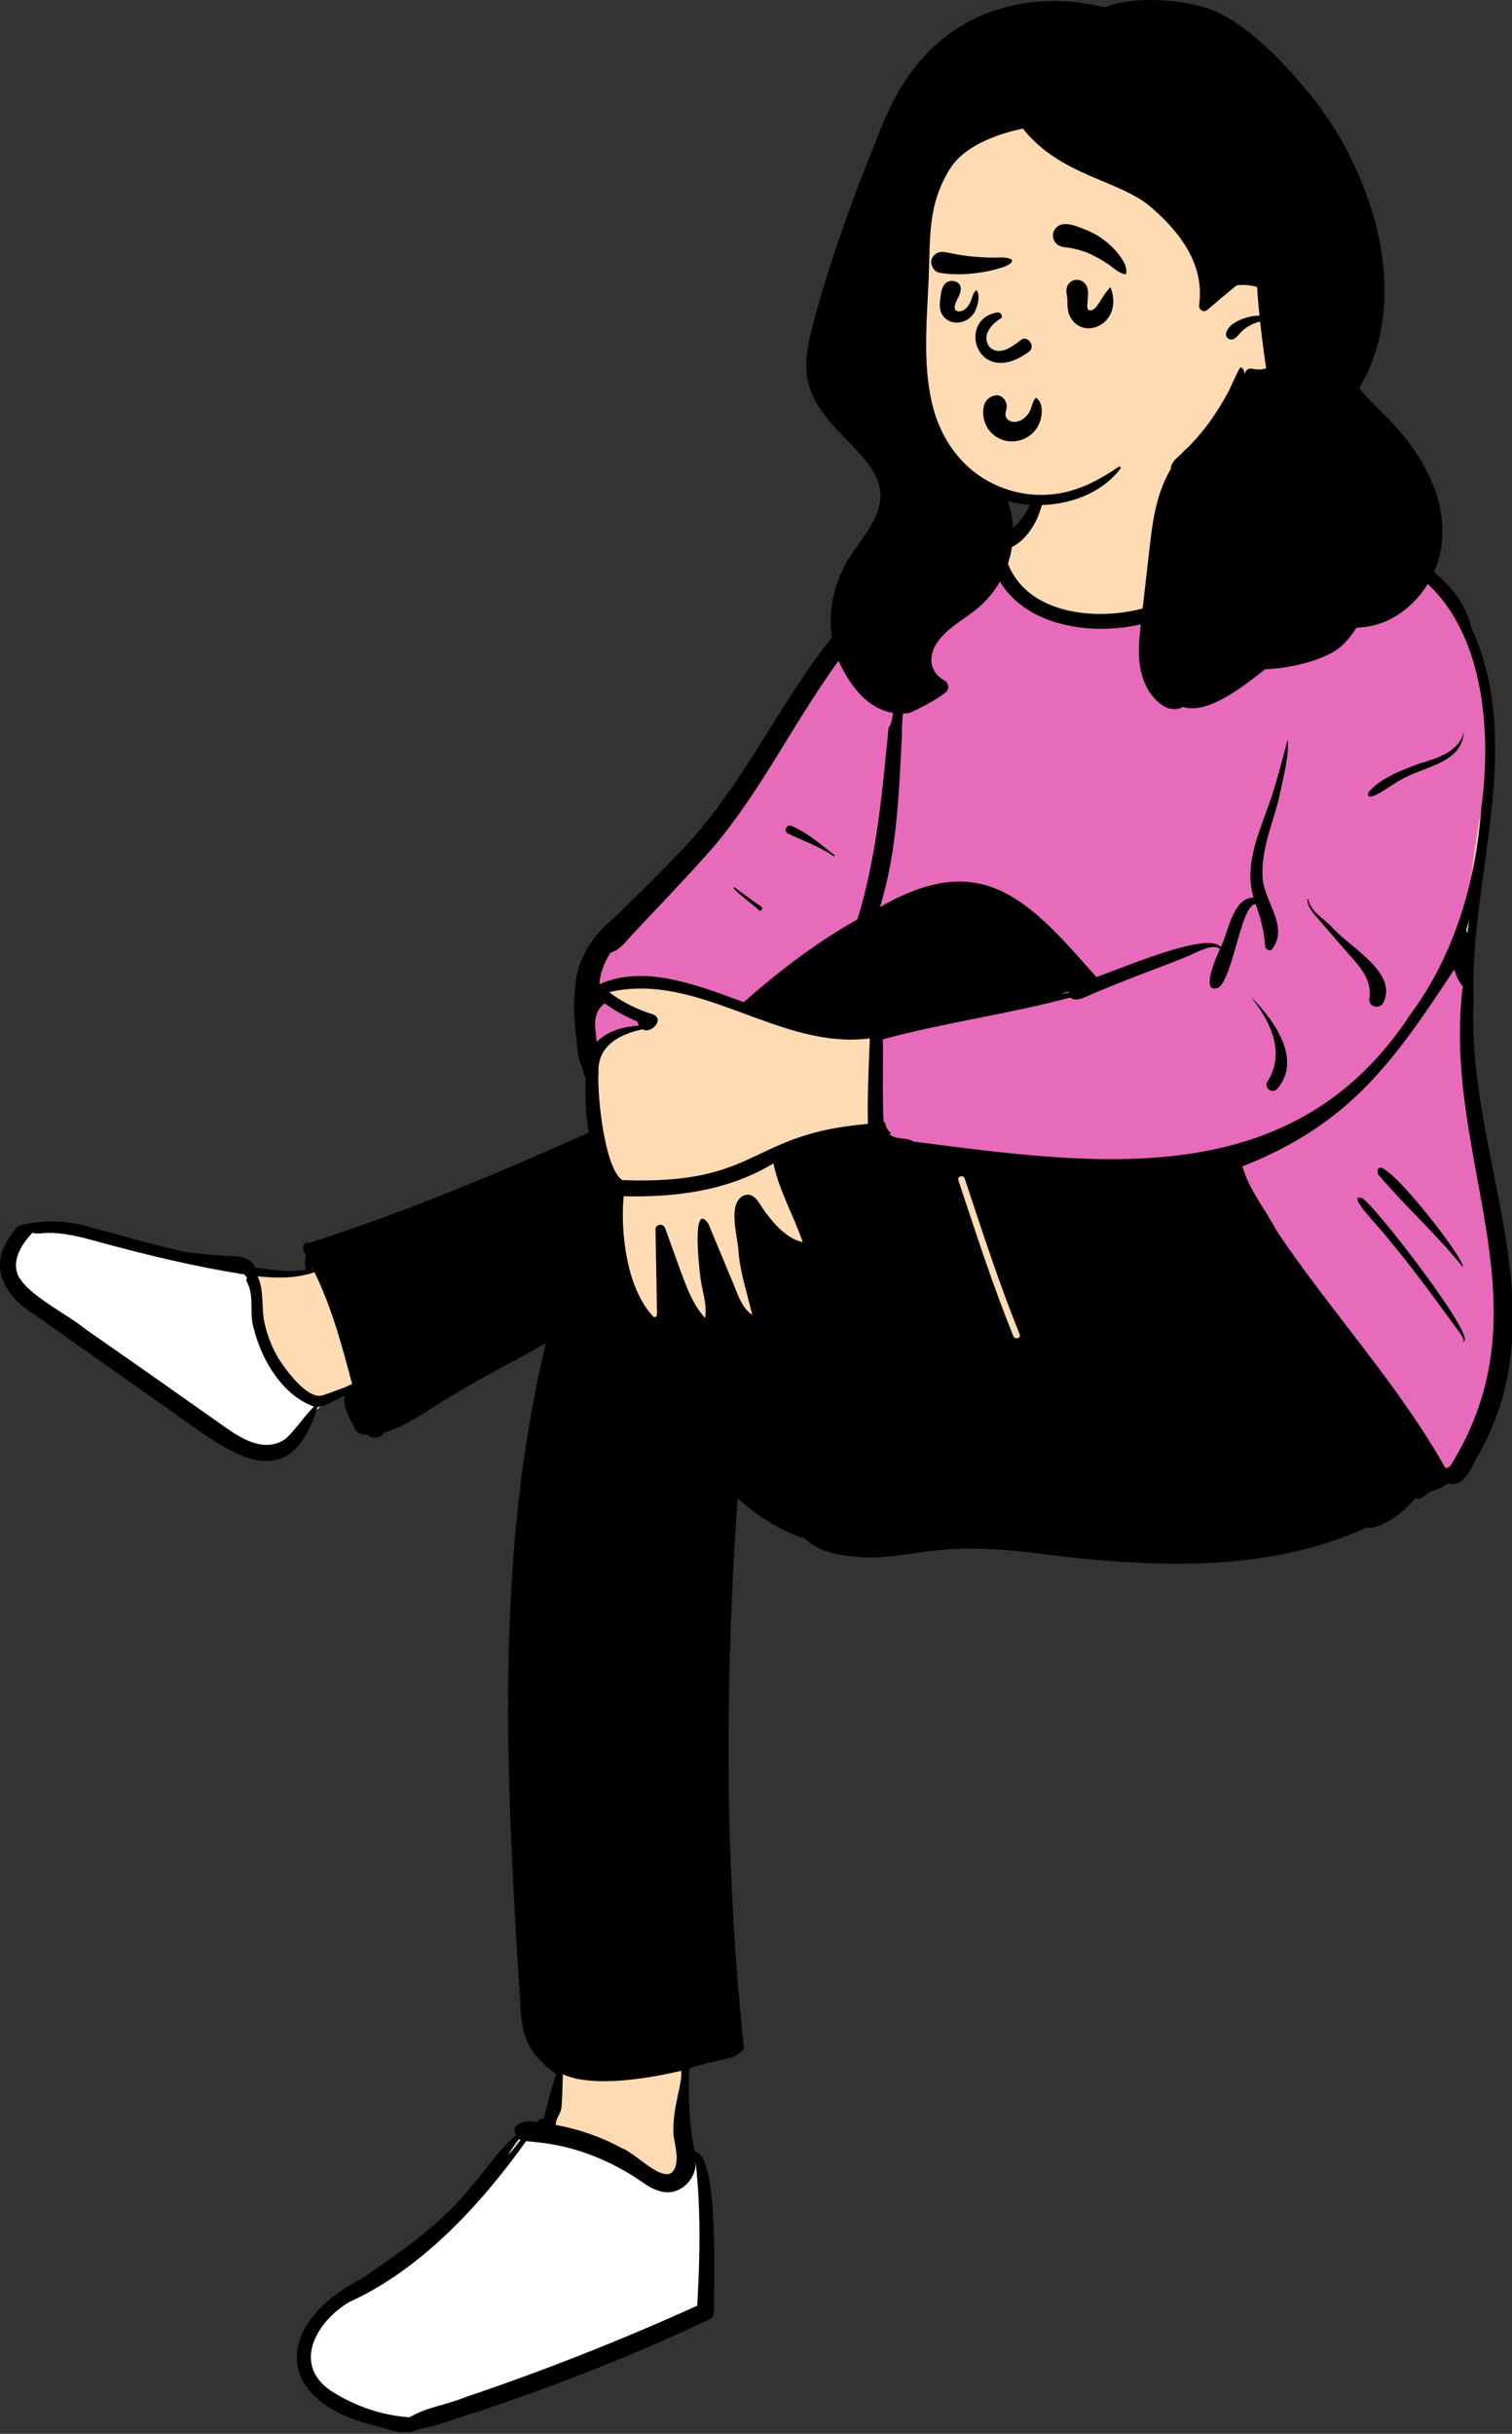 <svg width="230" height="370" viewBox="0 0 230 370" fill="none" xmlns="http://www.w3.org/2000/svg">
<rect x="0" y="0" width="230" height="370" fill="#333333" stroke="none"/>
<path fill-rule="evenodd" clip-rule="evenodd" d="M2.924 186.964C4.161 186.608 5.705 186.517 7.058 186.452C11.838 186.171 16.712 188.452 21.4 189.48C23.451 189.988 25.624 190.586 27.82 191.031C29.769 191.296 31.784 191.494 33.81 191.621C35.448 191.67 37.354 191.544 37.913 193.268C41.205 193.906 44.118 194.172 47.256 193.629C46.962 192.628 46.795 191.582 47.099 190.504C46.945 190.249 46.737 189.904 46.625 189.671H47.002C52.51 187.464 58.466 185.957 64.002 183.671C71.229 181.064 81.872 176.027 90.221 172.588C89.655 169.485 89.446 166.332 89.686 163.267L89.35 162.996C89.24 162.394 89.069 161.673 88.758 161.127C88.364 160.081 88.355 158.653 88.199 157.471C87.873 155.158 87.655 151.676 88.248 148.93C88.508 145.207 91.015 142.336 93.719 140.034C97.039 136.747 100.364 133.541 103.605 130.128C121.542 111.824 122.961 88.771 151.042 81.765L151.055 81.656C151.277 81.409 151.367 81.213 151.619 81.604C152.546 81.248 153.702 81.278 154.479 80.677C155.857 79.418 156.835 77.965 157.475 76.241C157.967 72.982 157.619 67.959 160.471 65.874C163.64 63.974 180.475 62.621 181.926 66.775C182.827 67.621 183.237 68.697 183.518 70.014C184.456 71.79 185.048 73.759 185.993 75.562C188.002 79.607 189.304 78.71 192.851 79.635C193.236 78.776 194.404 78.949 195.256 79.073C205.57 80.524 218.145 84.484 222.561 94.187L222.185 94.139C229.808 108.474 224.865 126.703 223.501 141.894C222.399 155.397 223.66 168.965 226.657 181.56C230.335 194.921 230.546 209.868 223.248 221.962C222.506 223.347 221.603 225.303 220.005 224.435C219.129 225.097 218.145 225.555 216.786 225.954C216.411 226.226 216.024 226.683 215.631 226.878C215.613 226.904 214.981 226.54 214.948 226.53C213.755 228.235 148.237 233.931 141.438 234.815C135.448 235.538 127.533 237.384 122.651 233.059C118.617 231.905 114.396 228.902 111.172 225.92C109.216 254.317 108.134 312.475 106.388 312.88C105.625 313.139 104.593 313.45 103.729 313.698C103.724 315.738 103.572 318.056 103.732 320.062C104 322.327 104.679 325.002 104.986 327.383C106.307 327.295 106.695 328.621 106.849 329.521C107.989 336.961 107.955 342.959 107.873 351.136C94.469 359.039 78.759 363.385 63.676 368.492C62.231 369.579 59.101 368.404 57.433 368.11C51.641 366.969 45.061 363.593 46.523 357.403C47.593 352.742 52.087 350.061 55.87 347.319C60.009 344.317 64.372 341.319 68.178 337.745C71.232 334.866 73.512 332.632 76.059 329.383C77.188 327.872 78.393 325.389 79.912 324.275C78.307 322.369 81.55 324.156 82.778 324.266C83.501 320.863 84.395 317.595 85.467 314.331L84.425 314.378C81.002 311.178 79.083 295.818 78.845 291.261C77.129 261.555 77.17 227.317 84.053 202.299C78.825 205.521 73.091 208.213 67.892 211.4C64.613 213.322 61.287 215.992 57.612 216.924C57.373 217.612 56.496 217.88 56.018 217.206C55.36 217.287 54.513 217.014 54.44 216.714C53.767 215.337 52.793 213.853 52.91 212.356C52.91 212.356 53.813 210.261 53.813 210.261C51.79 211.083 49.592 212.815 47.433 212.973C43.073 227.547 34.482 219.383 26.215 213.711C21.226 210.222 15.769 206.369 10.519 202.649C6.064 199.102 -2.632 195.736 1.631 188.711" fill="#FFDBB4"/>
<path d="M194.077 79.936C193.689 80.016 193.436 80.425 193.226 80.849L193.184 80.936L193.095 81.122C191.016 87.412 184.418 90.921 178.47 93.256L178.106 93.397L177.738 93.539C168.02 97.857 151.894 95.844 150.389 83.224C127.618 89.282 121.449 114.926 106.949 130.543C103.551 134.359 99.98 138.014 96.502 141.754C95.405 142.832 94.402 144.451 92.869 144.831C91.95 146.277 91.291 147.913 91.177 149.622C96.101 147.419 101.659 148.466 106.871 150.134C108.392 150.62 124.033 158.359 133.141 156.519C133.607 156.425 132.728 174.863 133.636 175.111C141.517 177.261 165.571 179.401 170.393 178.124C186.841 173.771 211.813 234.012 220.99 223.145C223.301 220.408 229.244 209.455 229.158 197.47C229.064 184.414 222.823 169.865 222.68 156.519C222.463 136.381 225.206 124.433 225.323 122.847C227.321 108.09 224.925 88.618 208.308 83.815C203.812 81.753 198.968 80.418 194.077 79.936ZM91.991 152.553C90.691 153.48 90.416 154.916 90.567 156.519C90.626 157.143 90.704 157.766 90.783 158.388C92.417 156.688 94.842 156.086 97.169 155.901C97.08 155.741 96.98 155.523 96.986 155.319C95.218 154.59 93.548 153.665 91.991 152.553Z" fill="#E86BBB"/>
<path fill-rule="evenodd" clip-rule="evenodd" d="M79.721 324.819L79.501 325.128C71.479 336.394 62.604 344.875 53.186 349.218L52.869 349.363L52.84 349.38C50.154 350.95 47.926 353.44 47.052 355.996C46.028 358.988 46.894 361.809 49.8 363.872L49.889 363.934L49.904 363.944C53.561 366.337 57.878 367.825 62.119 368.122L62.276 368.133L62.481 368.146L62.657 368.037C63.782 367.342 64.863 366.943 67.174 366.279L68.148 366L68.55 365.883L68.75 365.823C69.593 365.57 70.159 365.377 70.751 365.137L70.939 365.059L71.568 364.847C82.878 361.013 94.05 356.619 105.045 351.689L105.691 351.398L106.682 350.95L106.705 350.559C107.208 341.991 107.187 335.152 106.471 328.709L106.447 328.499L105.158 328.621C105.347 331.133 102.835 333.259 100.463 332.457L100.392 332.432L100.358 332.421L100.259 332.39C99.591 332.175 99.035 331.862 98.047 331.189L97.315 330.687L97.129 330.562L96.994 330.473C96.929 330.43 96.866 330.39 96.801 330.349L96.711 330.292C92.649 327.747 88.277 326.032 83.838 325.303C83.472 325.236 83.093 325.178 82.68 325.126L82.222 325.072L81.752 325.023L80.293 324.88L79.721 324.819ZM4.75 186.648L4.46 186.96C3.498 187.991 2.768 189.001 2.306 190.043C1.73 191.344 1.608 192.631 2.038 193.877L2.072 193.973L2.08 193.991C2.802 195.651 4.495 197.118 7.737 199.258L8.229 199.58C8.748 199.917 10.15 200.823 10.573 201.104L10.76 201.228C11.522 201.738 12.095 202.151 12.553 202.526L12.629 202.588L13.712 203.342L15.942 204.896L17.596 206.05L18.734 206.845C23.084 209.885 27.282 212.836 31.384 215.736L31.593 215.878L31.757 215.991L31.992 216.156L32.324 216.391L33.428 217.182L33.648 217.338L33.866 217.491L34.086 217.644L34.309 217.797L34.528 217.945C36.771 219.449 38.424 220.193 40.185 220.296C41.438 220.369 42.619 220.06 43.718 219.329L43.796 219.276L43.831 219.253L43.949 219.146L44.047 219.056L44.144 218.965L44.239 218.874C44.744 218.387 45.202 217.858 45.923 216.966L46.529 216.21L46.771 215.911L46.95 215.693L47.078 215.54C47.472 215.069 47.772 214.742 48.11 214.412L48.222 214.304L48.987 213.574L47.99 213.223C43.967 211.807 40.678 207.305 39.327 202.152L39.279 201.967L39.269 201.938C39.025 201.25 38.937 200.546 38.913 199.395L38.901 198.517L38.896 198.228L38.89 198.033L38.884 197.842C38.833 196.464 38.681 195.68 38.245 194.811L38.19 194.703L38.172 194.668L38.15 194.636C38.123 194.596 38.12 194.59 38.131 194.57L38.36 194.181L38.088 193.833C37.968 193.679 37.836 193.527 37.681 193.364L37.614 193.294L37.463 193.138L37.249 193.104C30.519 192.039 23.611 190.468 15.38 188.223L14.552 187.996L14.139 187.885L13.861 187.811L13.585 187.738C10.863 187.03 9.2 186.757 7.299 186.781L7.137 186.784C6.961 186.787 6.812 186.797 6.557 186.82L6.294 186.844L6.173 186.854L6.057 186.863C5.629 186.892 5.401 186.876 5.178 186.801L5.151 186.792L4.75 186.648Z" fill="white"/>
<path fill-rule="evenodd" clip-rule="evenodd" d="M190.317 78.744C186.106 77.72 185.387 67.614 182.844 69.053C181.374 70.333 183.779 72.747 184.204 74.191L184.391 74.558C185.253 76.24 186.229 77.917 187.929 78.887C189.022 80.039 192.289 78.908 191.808 80.742C190.131 86.271 181.23 90.099 175.984 91.82C167.83 94.886 154.639 93.849 152.723 83.571C157.195 82.751 160.502 74.672 157.745 71.309C157.651 74.576 156.76 77.948 154.198 80.162L154.056 80.292C153.606 80.703 153.022 81.195 152.44 81.103C151.873 80.312 150.771 80.762 150.447 81.597C124.982 86.004 119.309 113.499 103.272 129.683C100.068 133.06 96.719 136.292 93.414 139.566C90.037 142.247 87.648 145.986 87.482 150.375C87.18 152.817 87.33 155.26 87.653 157.705L87.675 157.926C87.825 159.442 87.913 161.07 88.634 162.415C88.758 162.871 88.708 163.447 89.102 163.769C88.93 166.559 89.094 169.399 89.565 172.18L88.336 172.729C74.816 178.757 61.14 184.439 47.043 188.958C45.838 188.739 45.936 190.141 46.519 190.779C46.365 191.528 46.349 192.308 46.529 193.05C43.948 193.421 41.326 193.112 38.778 192.641C37.971 190.864 35.83 190.959 34.174 190.909C32.116 190.78 30.062 190.579 28.02 190.293C22.987 189.168 18.045 187.687 13.061 186.385C9.726 185.446 6.129 185.491 2.783 186.355C2.215 186.993 1.69 187.674 1.247 188.397C-1.811 193.144 1.202 197.495 5.471 199.988C12.321 204.848 19.172 209.702 26.052 214.518L26.552 214.875C34.738 220.74 43.947 228.164 48.318 213.889C49.787 213.716 51.075 212.729 52.444 212.147C52.076 213.86 53.175 215.59 53.934 217.059C54.26 217.895 55.152 218.171 55.976 218.163C56.682 218.856 58.006 218.583 58.467 217.761C62.209 216.689 65.301 214.186 68.613 212.241C73.323 209.377 78.263 206.936 83.04 204.194C75.104 237.086 77.045 271.349 79.157 304.83L79.172 305.133C79.433 310.021 80.553 312.334 84.603 315.33C83.898 317.484 83.267 319.648 82.785 321.864C82.615 322.378 81.833 321.894 81.827 322.6C80.388 322.263 77.464 322.624 78.484 324.616C75.595 327.043 73.639 330.331 71.107 333.098C66.647 338.449 60.817 342.432 55.1 346.356C41.959 353.059 41.206 364.675 56.581 368.643L56.735 368.679C58.853 369.189 61.402 370.355 63.455 369.374C66.525 368.782 69.572 367.584 72.576 366.671C84.672 362.665 96.502 357.973 107.965 352.581C108.38 352.386 108.616 351.938 108.626 351.49C108.499 347.791 109.502 327.517 105.67 327.081C104.814 322.939 104.68 318.663 104.835 314.436C106.078 314.045 107.335 313.667 108.623 313.423C109.873 313.029 111.828 312.94 112.665 311.926C112.966 311.818 113.187 311.548 113.141 311.123C112.464 304.77 111.951 298.401 111.577 292.023C110.294 270.633 110.73 249.177 112.19 227.811C115.2 230.417 118.63 232.698 122.448 233.911C124.556 236.025 127.935 236.479 130.812 236.735C134.511 236.964 138.146 236.224 141.797 235.764C147.996 234.983 154.153 235.674 160.308 236.441L162.411 236.703C177.479 238.358 193.763 238.7 207.807 232.253C210.451 232.488 213.734 229.627 215.383 227.716C216.112 228.166 216.827 227.287 217.408 226.824C218.366 226.533 219.452 226.114 220.322 225.503C222.527 226.226 223.717 223.36 224.554 221.801C237.85 199.01 223.043 176.323 224.157 152.154C223.482 133.206 232.116 113.465 223.772 95.292C222.084 87.602 212.21 82.287 204.779 80.332C202.384 79.937 193.318 76.656 192.32 79.415C191.847 78.794 191.041 78.747 190.317 78.744ZM80.029 325.504C81.275 325.638 82.49 325.715 83.721 325.941C88.216 326.679 92.504 328.421 96.367 330.842C97.618 331.622 98.735 332.606 100.17 333.041C103.121 334.114 106.02 331.451 105.804 328.573C106.626 335.807 106.485 343.25 106.058 350.521C94.519 355.746 82.721 360.405 70.709 364.453C68.004 365.588 64.801 365.951 62.316 367.485C58.08 367.218 53.816 365.729 50.258 363.401C44.356 359.302 48.274 352.8 53.167 349.94C63.937 345.074 73.105 335.229 80.029 325.504ZM103.626 314.806C103.851 316.95 102.224 320.291 102.453 324.565C102.63 325.899 103.046 327.297 102.901 328.637C102.238 333.607 96.862 327.291 94.641 326.599C91.487 324.863 88.06 323.681 84.537 323.034C84.559 321.888 85.317 321.43 85.416 320.298C85.559 318.629 85.552 317.026 85.627 315.341C90.209 317.427 98.767 315.952 103.626 314.806ZM78.942 325.18C79.022 325.233 79.107 325.278 79.193 325.319C78.556 326.091 78.005 326.947 77.25 327.611L77.571 327.111C78.001 326.444 78.441 325.78 78.942 325.18ZM221.226 147.366C221.457 148.305 221.877 149.188 222.507 149.939C219.255 176.334 235.987 198.338 220.603 222.88C220.409 222.97 220.231 223.083 220.061 223.224C219.97 223.164 219.88 223.1 219.791 223.037C212.58 210.265 202.316 199.248 194.138 187.025C192.568 183.957 189.984 180.869 188.994 177.325C205.43 170.829 211.995 161.35 221.226 147.366ZM4.933 187.402C5.63 187.652 6.405 187.446 7.149 187.432C9.789 187.376 12.37 188.065 14.895 188.762C22.24 190.773 29.623 192.553 37.148 193.744C37.3 193.902 37.446 194.062 37.578 194.232C37.447 194.453 37.427 194.729 37.616 195.004C38.752 197.174 37.834 199.832 38.659 202.156C39.853 206.859 43.032 212.165 47.775 213.834C46.193 215.343 45.06 217.285 43.43 218.741C39.425 221.489 35.015 217.394 31.745 215.198C25.52 210.796 19.279 206.425 13.021 202.072C10.217 199.746 4.015 196.814 2.674 193.732C1.814 191.37 3.379 189.068 4.933 187.402ZM47.832 193.399C50.511 198.869 52.058 204.685 53.605 210.558C51.996 211.001 50.514 211.695 48.931 212.162C46.703 212.663 43.558 208.353 42.441 206.642C41.289 204.729 40.483 202.627 40.109 200.424C39.793 198.267 40.129 196.026 39.192 194.028C42.094 194.325 45.039 194.387 47.832 193.399ZM207.122 182.113C204.606 181.408 210.33 187.106 210.66 187.714C214.381 192.112 217.791 196.758 221.175 201.418L222.201 202.833C222.299 202.976 222.979 203.981 222.487 203.853C222.442 203.841 222.421 203.9 222.457 203.925C225.587 204.479 208.631 182.501 207.122 182.113ZM145.782 179.424C145.579 178.81 146.545 178.548 146.748 179.158L147.389 181.091C149.81 188.397 152.216 195.713 155.109 202.848C155.351 203.446 154.383 203.707 154.143 203.115C150.996 195.351 148.425 187.372 145.782 179.424ZM117.646 176.866C118.529 181.057 120.758 184.836 122.11 188.842C119.571 188.282 117.616 185.915 116.136 183.878L116.092 183.81C115.394 182.735 114.583 181.055 112.997 181.814C110.591 183.213 112.315 188.175 112.36 190.528C112.665 193.752 113.712 196.768 114.426 199.9C112.591 198.645 112.064 196.171 111.17 194.243L107.729 185.979C105.2 182.51 106.374 192.899 106.505 193.88C106.711 196.034 107.617 198.201 107.262 200.369C105.835 198.833 104.936 196.902 104.181 194.942C103.134 192.217 102.178 189.457 101.181 186.714C100.837 185.836 99.531 186.144 99.72 187.112C99.784 190.225 99.835 193.338 99.885 196.451L99.922 198.786C99.929 199.229 100.148 200.521 99.384 200.164C95.372 195.949 94.344 187.522 94.866 181.86C102.751 182.051 110.796 181.027 117.646 176.866ZM47.479 192.589C47.511 192.692 47.548 192.795 47.586 192.898C47.563 192.902 47.539 192.907 47.516 192.913C47.501 192.804 47.488 192.697 47.479 192.589ZM222.48 192.589C223.355 191.942 208.654 173.047 209.606 178.502C213.708 183.359 218.49 187.616 222.48 192.589ZM92.65 150.836C106.398 147.603 118.506 159.681 132.312 157.856C132.152 162.182 131.93 166.537 132.018 170.865C113.683 172.379 115.769 180.191 94.662 179.404C91.934 177.575 90.814 166.368 91.045 162.984C90.868 158.984 94.307 157.188 97.733 156.486C98.971 157.234 101.191 155.002 99.353 154.217C96.934 153.489 94.671 152.343 92.65 150.836ZM194.077 79.936C198.968 80.418 203.812 81.753 208.308 83.815C224.925 88.617 227.321 108.09 225.323 122.847C224.495 134.068 221.298 145.043 214.577 154.169C196.683 181.487 167.046 177.161 138.974 173.548C137.962 172.843 136.247 173.343 135.272 172.412C135.374 172.377 135.466 172.329 135.545 172.269C135.076 171.902 134.713 171.26 134.605 170.578L134.403 170.598C134.205 166.361 134.363 162.208 134.299 158.004C143.523 155.472 153.416 154.178 162.764 151.655C163.827 152.397 165.052 151.543 166.09 151.14C168.781 149.995 171.496 148.906 174.231 147.87L174.915 147.612C176.697 146.943 178.479 146.257 180.245 145.542L180.906 145.273C181.918 144.858 184.472 143.325 185.576 144.282L185.487 144.475C184.833 145.904 182.578 151.193 185.35 150.147C187.6 148.565 188.766 137.534 190.995 137.437C191.762 139.49 192.311 141.622 192.436 143.817C192.482 144.311 193.13 144.728 193.52 144.266C196.163 140.781 192.17 136.985 192.064 133.307C191.812 129.029 193.702 125.027 194.644 120.933L194.702 120.651C195.254 117.995 196.113 114.774 195.885 112.392L195.337 114.46C194.787 116.529 194.223 118.599 193.577 120.639C191.972 125.734 189.074 130.983 190.684 136.435C187.454 136.543 186.908 141.647 185.695 143.978C183.732 141.428 169.918 147.542 166.766 148.523L166.158 147.833C156.285 136.626 149.158 129.042 133.857 137.906C136.5 129.37 136.756 120.303 137.206 111.438C137.052 109.751 138.026 105.303 136.652 104.382C136.414 104.417 136.182 104.489 135.964 104.585L135.964 105.459C135.957 107.152 135.878 109.958 135.169 110.596L134.844 113.947C133.992 122.662 133.026 131.371 130.426 139.769C124.186 143.262 118.493 147.635 113.136 152.353L112.526 152.13C105.908 149.704 97.944 146.594 91.177 149.622C91.29 147.913 91.949 146.277 92.869 144.831C94.402 144.45 95.405 142.832 96.502 141.754C99.98 138.014 103.551 134.358 106.949 130.542C121.449 114.925 127.618 89.281 150.389 83.224C151.894 95.844 168.02 97.857 177.738 93.538L178.106 93.397C184.147 91.063 190.974 87.54 193.095 81.122L193.184 80.936C193.402 80.483 193.662 80.022 194.077 79.936ZM190.493 151.749C190.475 151.729 190.441 151.755 190.456 151.777C193.287 155.334 195.591 160.186 192.777 164.435C192.257 165.391 193.472 166.31 194.251 165.581C198.156 161.141 193.823 155.122 190.493 151.749ZM91.991 152.552C93.548 153.665 95.218 154.59 96.986 155.319C96.98 155.523 97.08 155.741 97.169 155.901C94.841 156.086 92.417 156.688 90.783 158.388C90.704 157.766 90.626 157.143 90.567 156.519C90.416 154.915 90.691 153.48 91.991 152.552ZM199.047 136.829L199.029 136.743C199.016 136.646 198.869 136.639 198.873 136.743C198.927 138.014 199.852 138.919 200.634 139.824C201.796 141.168 202.957 142.51 204.119 143.853C206.062 146.193 208.924 148.546 208.28 151.936C208.268 153.14 209.775 153.398 210.387 152.512C212.819 147.869 205.163 143.918 202.583 140.922C201.371 139.626 199.462 138.672 199.047 136.829ZM162.597 150.769C162.56 150.827 162.535 150.89 162.521 150.954C162.113 150.997 161.707 151.044 161.301 151.094L162.597 150.769ZM223.489 139.909C223.417 140.394 223.349 140.881 223.284 141.368L223.22 141.854L223.21 141.812C223.176 141.686 223.114 141.576 223.032 141.488L223.004 141.46C223.172 140.945 223.334 140.429 223.489 139.909ZM111.723 134.887C110.748 134.783 115.168 137.965 115.412 138.358C115.768 138.669 116.185 138.117 115.805 137.849C114.431 136.879 113.078 135.883 111.723 134.887ZM120.323 125.527C119.644 125.249 119.183 126.38 119.827 126.695C122.172 127.844 124.652 128.657 126.812 130.168C126.907 130.234 127.026 130.08 126.936 130.008L126.676 129.803C124.686 128.22 122.698 126.501 120.323 125.527ZM222.68 111.219C222.024 114.309 218.478 115.324 215.726 116.147L214.866 116.475C212.436 117.406 209.918 118.454 208.17 120.422C207.485 122.641 212.375 118.775 213.057 118.579C216.396 116.506 222.43 116.154 222.68 111.219ZM150.289 82.367C150.27 82.524 150.261 82.684 150.256 82.845C150.051 82.845 149.847 82.847 149.641 82.853C149.88 82.713 150.1 82.552 150.289 82.367Z" fill="black"/>
<path fill-rule="evenodd" clip-rule="evenodd" d="M135.877 38.612C136.49 28.529 139.751 17.099 149.352 12.148C170.515 3.629 198.342 25.083 199.815 46.999C200.328 54.502 196.175 62.699 188.586 64.785C186.899 67.027 184.347 68.397 181.828 69.585C151.83 85.196 132.452 72.506 135.877 38.612Z" fill="#FFDBB4"/>
<path fill-rule="evenodd" clip-rule="evenodd" d="M129.043 32.34C130.103 29.387 131.223 26.456 132.401 23.548C133.548 20.718 134.585 17.827 136.01 15.131C144.52 -0.971 159.995 -0.971 167.995 1.133C172.143 -0.66 179.914 -0.155 184.233 1.463C191.226 4.082 199.751 14.384 202.665 19.013C209.1 29.233 213.116 42.835 208.842 54.644C208.283 56.188 207.571 57.617 206.768 58.995C207.274 59.682 207.855 60.332 208.5 60.972C210.414 62.872 212.329 64.709 213.983 66.852C215.627 68.982 216.99 71.247 218.004 73.744C219.917 78.453 220.009 83.785 217.48 88.278C215.28 92.188 211.383 95.099 206.991 95.377C206.766 95.408 206.54 95.437 206.314 95.46C205.732 96.421 205.022 97.306 204.213 98.078C201.732 100.444 195.819 101.658 192.446 101.736C192.273 101.875 192.099 102.015 191.924 102.153C189.86 103.782 187.695 105.425 185.326 106.584C183.721 107.37 181.617 108.027 179.942 107.46C179.183 107.968 177.937 107.861 177.184 107.445C175.946 106.761 174.939 105.529 174.327 104.268C172.841 101.206 173.199 97.856 173.58 94.585C174 90.972 174.404 87.357 174.815 83.744C175.136 80.919 175.472 78.046 176.329 75.325C176.772 73.915 177.352 72.56 178.102 71.286C178.082 71.179 178.086 71.072 178.116 70.971C178.362 70.17 178.869 69.751 179.471 69.206C179.548 69.136 179.626 69.065 179.702 68.992C180.002 68.648 180.324 68.329 180.668 68.058C180.801 67.924 180.932 67.788 181.062 67.651C182.15 66.509 183.178 65.308 184.091 64.021C184.977 62.773 185.777 61.469 186.538 60.142C187.312 58.792 187.824 57.302 188.597 55.962C188.663 55.846 188.831 55.824 188.925 55.919C189.164 56.167 189.317 56.443 189.288 56.733L189.408 56.751C189.453 56.313 189.855 55.957 190.402 56.052C191.219 56.195 191.892 56.248 192.6 55.976C192.475 55.148 192.36 54.318 192.247 53.486C192.04 51.956 191.848 50.421 191.683 48.886C191.284 48.982 190.888 49.12 190.5 49.295C189.948 49.543 189.426 49.877 188.98 50.287C188.54 50.692 188.236 51.238 187.7 51.52C187.082 51.843 186.337 51.309 186.518 50.609C186.885 49.194 188.962 48.384 190.247 48.116C190.688 48.024 191.139 47.985 191.59 47.995C191.488 47.009 191.397 46.024 191.323 45.037C191.287 44.57 191.255 44.103 191.224 43.635C190.226 43.331 189.156 43.241 188.117 43.383C187.774 43.657 187.431 43.928 187.1 44.202C186.048 45.074 185.001 45.951 183.967 46.844C183.873 46.923 183.781 47.003 183.687 47.084C183.073 47.614 182.307 47.089 182.41 46.338C183.254 40.188 179.498 35.297 175.101 31.507C170.233 27.31 161.384 26.822 155.595 19.553C152.929 20.097 146.976 21.713 144.52 25.639C141.081 31.14 141.53 36.07 141.268 42.31C141.006 48.556 140.341 55.07 141.755 61.228C143.059 66.906 146.59 71.757 152.068 73.988C152.204 74.043 152.342 74.096 152.479 74.148C155.312 75.22 158.403 75.523 161.384 74.959C164.682 74.333 167.436 72.819 170.18 70.957C170.338 70.851 170.569 71.068 170.45 71.227C166.833 76.035 159.729 77.641 154.093 76.372C153.83 76.312 153.568 76.247 153.308 76.176C154.569 79.812 154.315 83.802 152.673 87.342C151.685 89.472 150.179 91.315 148.345 92.769C146.323 94.371 143.815 95.664 142.412 97.912C141.128 99.972 141.509 102.287 143.709 103.477C144.263 103.778 144.476 104.753 143.927 105.181C143.717 105.343 143.507 105.508 143.292 105.67C142.06 106.602 138.678 108.353 138.13 108.417C133.266 108.996 129.995 105.414 127.899 101.188C125.437 96.228 126.077 90.184 128.789 85.46C130.964 81.671 135.248 77.936 133.545 73.14C132.937 71.427 131.695 69.966 130.487 68.647C129.111 67.144 127.63 65.737 126.31 64.181C124.998 62.636 123.834 60.956 123.184 59.017C122.236 56.184 122.708 53.12 123.42 50.292C124.948 44.22 126.931 38.229 129.043 32.34Z" fill="black"/>
<path fill-rule="evenodd" clip-rule="evenodd" d="M152.889 60.867C152.64 60.434 152.068 60.034 151.545 60.095C149.2 60.37 149.204 63.216 150.109 64.877C150.912 66.35 152.574 67.214 154.237 67.088C155.983 66.955 157.472 65.927 158.127 64.292C158.56 63.21 158.76 61.212 157.608 60.485C157.587 60.472 157.551 60.475 157.534 60.495C156.982 61.138 156.96 62.104 156.476 62.82C156.026 63.486 155.327 64.037 154.509 64.121C153.897 64.185 153.278 63.964 153.039 63.415C152.91 63.118 152.925 62.956 152.973 62.752L153.017 62.574C153.171 61.951 153.239 61.477 152.889 60.867ZM152.262 48.388C151.039 49.132 149.176 50.867 150.491 52.711C152.04 54.338 154.269 52.473 155.368 51.63C156.387 50.976 157.531 52.657 156.586 53.42C148.647 59.303 145.425 48.583 151.643 47.513C152.328 47.395 152.582 48.158 152.262 48.388ZM165.176 43.286C164.425 42.159 162.712 42.325 162.299 43.663C162.075 44.387 162.384 45.038 162.368 45.762C162.354 46.373 162.394 47.054 162.582 47.646C163.009 48.996 164.222 49.95 165.657 49.91C167.087 49.871 168.347 48.965 168.946 47.688C169.547 46.407 169.42 45.082 168.981 43.779C168.96 43.717 168.878 43.686 168.828 43.739C168.31 44.291 167.93 44.873 167.537 45.491L167.134 46.124C166.826 46.601 166.379 47.211 165.804 47.172L165.718 47.164C165.559 47.15 165.583 47.182 165.46 46.964C165.403 46.863 165.413 46.676 165.386 46.557L165.376 46.517L165.381 46.495C165.393 46.437 165.406 46.329 165.415 46.14L165.417 46.099C165.459 45.217 165.708 44.085 165.176 43.286ZM146.148 44.037C146.283 42.595 144.258 42.275 143.585 43.342C143.234 43.898 143.131 44.597 143.054 45.259L143.017 45.573C142.938 46.253 142.906 46.96 143.201 47.595C143.666 48.593 144.676 49.122 145.765 49.038C146.806 48.958 147.755 48.354 148.256 47.438C148.702 46.62 149.145 45.023 148.603 44.17C148.571 44.118 148.505 44.111 148.46 44.151C147.948 44.606 147.865 45.436 147.56 46.029C147.246 46.64 146.77 47.236 146.048 47.329C145.358 47.418 145.094 47.04 145.27 46.381C145.497 45.531 146.063 44.952 146.148 44.037ZM164.629 34.715L164.298 34.589C163.163 34.16 161.606 33.664 160.683 34.587C160.114 35.157 160.006 35.995 160.412 36.69C160.904 37.532 161.787 37.553 162.639 37.677C163.609 37.818 164.595 38.086 165.498 38.468C166.515 38.899 167.458 39.435 168.383 40.035C169.261 40.605 170.137 41.536 171.189 41.712C171.232 41.719 171.281 41.7 171.292 41.653C171.531 40.624 170.867 39.611 170.274 38.808C169.558 37.836 168.689 37.038 167.718 36.322C166.782 35.632 165.711 35.133 164.629 34.715ZM144.018 38.375L143.917 38.357C143.229 38.242 142.606 38.269 142.087 38.814C141.691 39.23 141.539 39.77 141.727 40.32C141.901 40.827 142.291 41.343 142.856 41.449C144.763 41.809 146.876 41.749 148.794 41.477C149.671 41.353 150.556 41.2 151.41 40.96L151.803 40.846C152.516 40.642 153.333 40.429 153.851 39.904C154.037 39.715 153.93 39.445 153.707 39.358C152.803 39.004 151.564 39.192 150.6 39.164C149.479 39.132 148.356 39.048 147.24 38.932C146.149 38.819 145.094 38.572 144.018 38.375Z" fill="black"/>
</svg>
